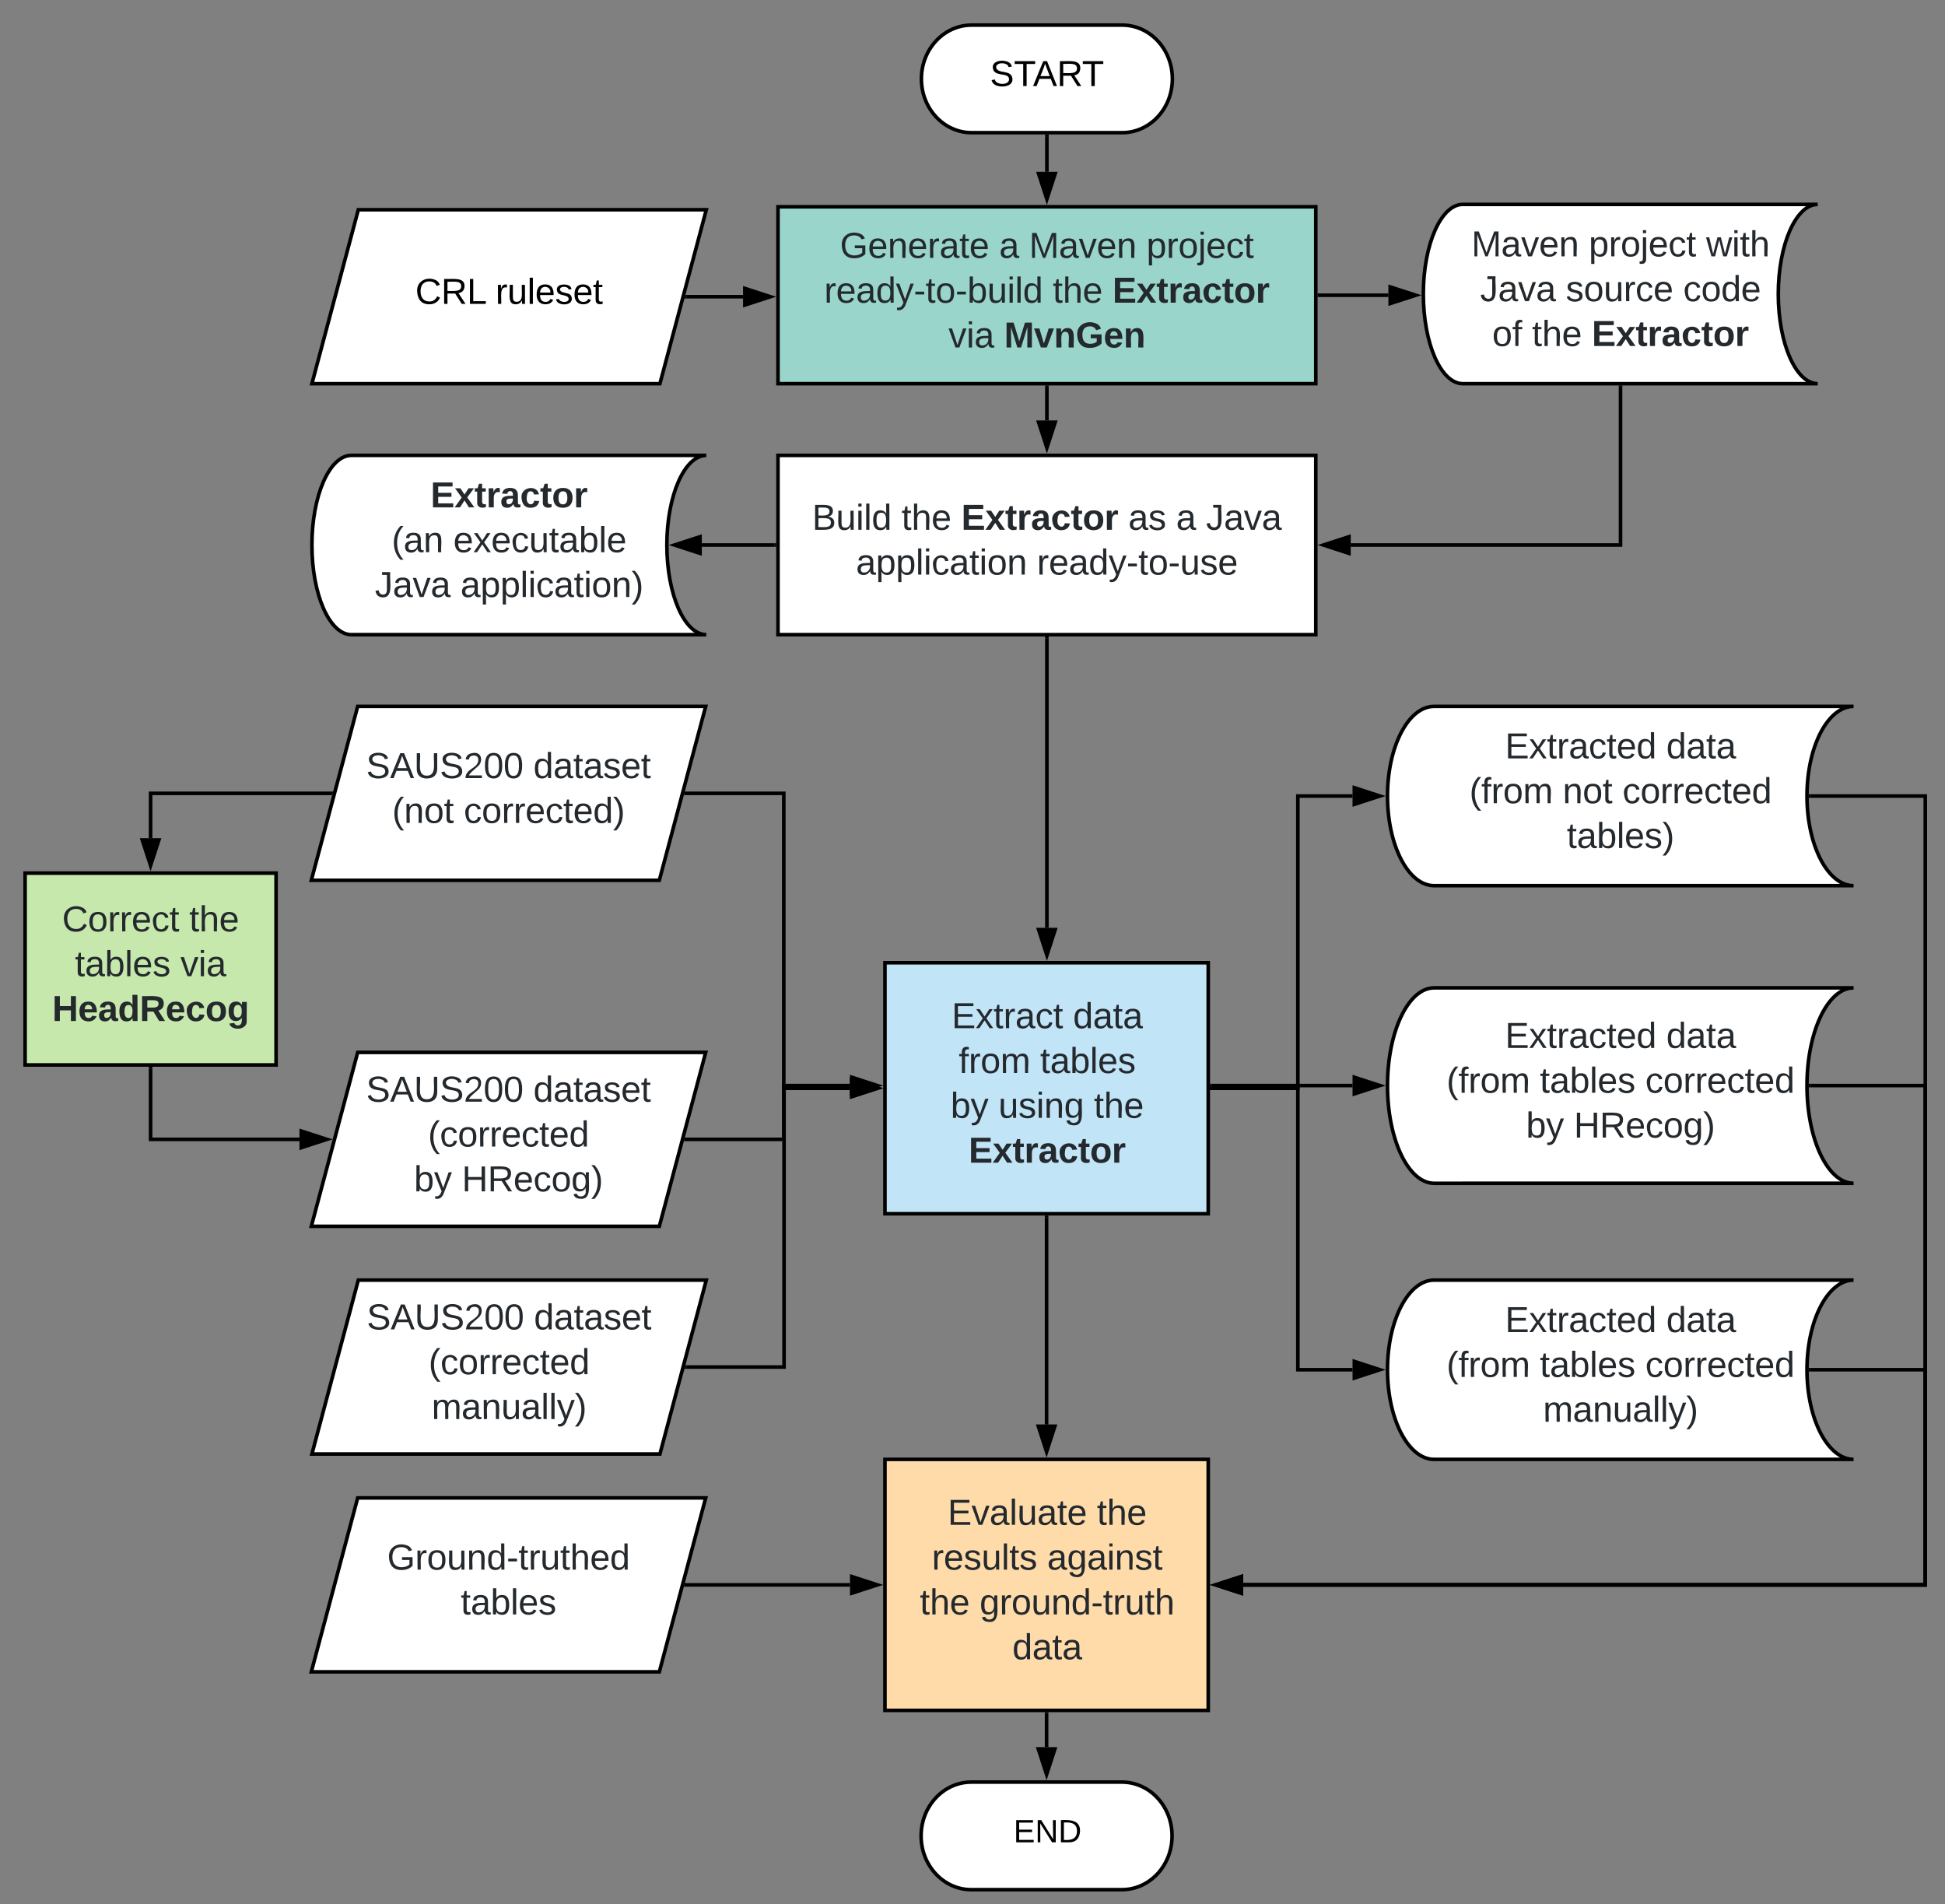 <svg xmlns="http://www.w3.org/2000/svg" xmlns:xlink="http://www.w3.org/1999/xlink" xmlns:lucid="lucid" width="1085" height="1062"><rect width="100%" height="100%" fill="#808080" stroke="none"/><g transform="translate(554 234)" lucid:page-tab-id="0_0"><path d="M72-220c15.46 0 28 13.43 28 30s-12.54 30-28 30h-84c-15.46 0-28-13.43-28-30s12.54-30 28-30z" stroke="#000" stroke-width="2" fill="#fff"/><use xlink:href="#a" transform="matrix(1,0,0,1,-35,-215) translate(33.25 29)"/><path d="M-120-118.67h300V-20h-300z" stroke="#000" stroke-width="2" fill="#99d5ca"/><use xlink:href="#b" transform="matrix(1,0,0,1,-108,-106.667) translate(22.556 16.5)"/><use xlink:href="#c" transform="matrix(1,0,0,1,-108,-106.667) translate(111.389 16.5)"/><use xlink:href="#d" transform="matrix(1,0,0,1,-108,-106.667) translate(128.056 16.5)"/><use xlink:href="#e" transform="matrix(1,0,0,1,-108,-106.667) translate(193.556 16.5)"/><use xlink:href="#f" transform="matrix(1,0,0,1,-108,-106.667) translate(13.778 41.5)"/><use xlink:href="#g" transform="matrix(1,0,0,1,-108,-106.667) translate(141.278 41.5)"/><use xlink:href="#h" transform="matrix(1,0,0,1,-108,-106.667) translate(174.611 41.5)"/><use xlink:href="#i" transform="matrix(1,0,0,1,-108,-106.667) translate(83.111 66.5)"/><use xlink:href="#j" transform="matrix(1,0,0,1,-108,-106.667) translate(114.167 66.5)"/><path d="M460-120c-12.15 0-22 22.4-22 50s9.85 50 22 50H262c-12.15 0-22-22.4-22-50s9.85-50 22-50z" stroke="#000" stroke-width="2" fill="#fff"/><use xlink:href="#k" transform="matrix(1,0,0,1,245,-115) translate(21.806 24)"/><use xlink:href="#l" transform="matrix(1,0,0,1,245,-115) translate(87.306 24)"/><use xlink:href="#m" transform="matrix(1,0,0,1,245,-115) translate(152.75 24)"/><use xlink:href="#n" transform="matrix(1,0,0,1,245,-115) translate(26.694 49)"/><use xlink:href="#o" transform="matrix(1,0,0,1,245,-115) translate(74.472 49)"/><use xlink:href="#p" transform="matrix(1,0,0,1,245,-115) translate(139.972 49)"/><use xlink:href="#q" transform="matrix(1,0,0,1,245,-115) translate(33.417 74)"/><use xlink:href="#g" transform="matrix(1,0,0,1,245,-115) translate(55.639 74)"/><use xlink:href="#r" transform="matrix(1,0,0,1,245,-115) translate(88.972 74)"/><path d="M-354.13-117H-160l-25.87 97H-380z" stroke="#000" stroke-width="2" fill="#fff"/><use xlink:href="#s" transform="matrix(1,0,0,1,-375,-112) translate(52.694 47.5)"/><use xlink:href="#t" transform="matrix(1,0,0,1,-375,-112) translate(97.417 47.5)"/><path d="M71.83 760c15.47 0 28 13.43 28 30s-12.53 30-28 30h-84c-15.46 0-28-13.43-28-30s12.54-30 28-30z" stroke="#000" stroke-width="2" fill="#fff"/><use xlink:href="#u" transform="matrix(1,0,0,1,-35.167,765) translate(46.55 28.6)"/><path d="M30-158v19.83" stroke="#000" stroke-width="2" fill="none"/><path d="M31-157.97h-2V-159h2z"/><path d="M30-122.9l-4.64-14.27h9.28z" stroke="#000" stroke-width="2"/><path d="M-120 20h300v100h-300z" stroke="#000" stroke-width="2" fill="#fff"/><use xlink:href="#v" transform="matrix(1,0,0,1,-108,32) translate(7.028 29.5)"/><use xlink:href="#g" transform="matrix(1,0,0,1,-108,32) translate(56.917 29.5)"/><use xlink:href="#w" transform="matrix(1,0,0,1,-108,32) translate(90.25 29.5)"/><use xlink:href="#x" transform="matrix(1,0,0,1,-108,32) translate(183.417 29.5)"/><use xlink:href="#c" transform="matrix(1,0,0,1,-108,32) translate(210.083 29.5)"/><use xlink:href="#y" transform="matrix(1,0,0,1,-108,32) translate(226.75 29.5)"/><use xlink:href="#z" transform="matrix(1,0,0,1,-108,32) translate(31.5 54.5)"/><use xlink:href="#A" transform="matrix(1,0,0,1,-108,32) translate(132.444 54.5)"/><path d="M350-18v88H199.5" stroke="#000" stroke-width="2" fill="none"/><path d="M351-17.97h-2V-19h2z"/><path d="M184.24 70l14.26-4.64v9.28z" stroke="#000" stroke-width="2"/><path d="M-160 20c-12.15 0-22 22.4-22 50s9.85 50 22 50h-198c-12.15 0-22-22.4-22-50s9.85-50 22-50z" stroke="#000" stroke-width="2" fill="#fff"/><use xlink:href="#B" transform="matrix(1,0,0,1,-375,25) translate(61.194 24)"/><use xlink:href="#C" transform="matrix(1,0,0,1,-375,25) translate(39.5 49)"/><use xlink:href="#D" transform="matrix(1,0,0,1,-375,25) translate(73.889 49)"/><use xlink:href="#n" transform="matrix(1,0,0,1,-375,25) translate(30.111 74)"/><use xlink:href="#E" transform="matrix(1,0,0,1,-375,25) translate(77.889 74)"/><path d="M-122 70h-40.5" stroke="#000" stroke-width="2" fill="none"/><path d="M-121 71h-1.03v-2h1.03z"/><path d="M-177.76 70l14.26-4.64v9.28z" stroke="#000" stroke-width="2"/><path d="M182-69.33h38.52" stroke="#000" stroke-width="2" fill="none"/><path d="M182.03-68.33H181v-2h1.03z"/><path d="M235.8-69.33L221.5-64.7v-9.27z" stroke="#000" stroke-width="2"/><path d="M30-18V.5" stroke="#000" stroke-width="2" fill="none"/><path d="M31-17.97h-2V-19h2z"/><path d="M30 15.76L25.36 1.5h9.28z" stroke="#000" stroke-width="2"/><path d="M-170.9-68.5h31.4" stroke="#000" stroke-width="2" fill="none"/><path d="M-170.87-67.5h-1.3l.54-2h.76z"/><path d="M-124.24-68.5l-14.26 4.64v-9.28z" stroke="#000" stroke-width="2"/><path d="M-354.47 160h194.14l-25.87 97h-194.13z" stroke="#000" stroke-width="2" fill="#fff"/><use xlink:href="#F" transform="matrix(1,0,0,1,-375.333,165) translate(25.583 35)"/><use xlink:href="#G" transform="matrix(1,0,0,1,-375.333,165) translate(118.861 35)"/><use xlink:href="#H" transform="matrix(1,0,0,1,-375.333,165) translate(40.111 60)"/><use xlink:href="#I" transform="matrix(1,0,0,1,-375.333,165) translate(80.056 60)"/><path d="M-171.23 208.5h54.45V373h36.94" stroke="#000" stroke-width="2" fill="none"/><path d="M-171.2 209.5h-1.3l.53-2h.76z"/><path d="M-64.57 373l-14.27 4.64v-9.28z" stroke="#000" stroke-width="2"/><path d="M30 122v161.5" stroke="#000" stroke-width="2" fill="none"/><path d="M31 122.03h-2V121h2z"/><path d="M30 298.76l-4.64-14.26h9.28z" stroke="#000" stroke-width="2"/><path d="M-540 253h140v107h-140z" stroke="#000" stroke-width="2" fill="#c7e8ac"/><use xlink:href="#J" transform="matrix(1,0,0,1,-528,265) translate(8.639 20.5)"/><use xlink:href="#K" transform="matrix(1,0,0,1,-528,265) translate(79.583 20.5)"/><use xlink:href="#L" transform="matrix(1,0,0,1,-528,265) translate(15.833 45.5)"/><use xlink:href="#M" transform="matrix(1,0,0,1,-528,265) translate(74.667 45.5)"/><use xlink:href="#N" transform="matrix(1,0,0,1,-528,265) translate(3.139 70.5)"/><path d="M-354.47 353h194.14l-25.87 97h-194.13z" stroke="#000" stroke-width="2" fill="#fff"/><use xlink:href="#F" transform="matrix(1,0,0,1,-375.333,358) translate(25.583 22.5)"/><use xlink:href="#G" transform="matrix(1,0,0,1,-375.333,358) translate(118.861 22.5)"/><use xlink:href="#O" transform="matrix(1,0,0,1,-375.333,358) translate(60.083 47.5)"/><use xlink:href="#P" transform="matrix(1,0,0,1,-375.333,358) translate(52.306 72.5)"/><use xlink:href="#Q" transform="matrix(1,0,0,1,-375.333,358) translate(78.972 72.5)"/><path d="M-354.13 480H-160l-25.87 97H-380z" stroke="#000" stroke-width="2" fill="#fff"/><use xlink:href="#F" transform="matrix(1,0,0,1,-375,485) translate(25.583 22.5)"/><use xlink:href="#G" transform="matrix(1,0,0,1,-375,485) translate(118.861 22.5)"/><use xlink:href="#O" transform="matrix(1,0,0,1,-375,485) translate(60.083 47.5)"/><use xlink:href="#R" transform="matrix(1,0,0,1,-375,485) translate(61.778 72.5)"/><path d="M-369.43 208.5H-470v25" stroke="#000" stroke-width="2" fill="none"/><path d="M-368.7 209.5h-.76v-2h1.3z"/><path d="M-470 248.76l-4.64-14.26h9.28z" stroke="#000" stroke-width="2"/><path d="M-470 362v39.5h83.06" stroke="#000" stroke-width="2" fill="none"/><path d="M-469 362.03h-2V361h2z"/><path d="M-371.67 401.5l-14.27 4.64v-9.28z" stroke="#000" stroke-width="2"/><path d="M-170.9 528.5h54.28V373h36.78" stroke="#000" stroke-width="2" fill="none"/><path d="M-170.87 529.5h-1.3l.54-2h.76z"/><path d="M-64.57 373l-14.27 4.64v-9.28z" stroke="#000" stroke-width="2"/><path d="M480 160c-14.36 0-26 22.4-26 50s11.64 50 26 50H246c-14.36 0-26-22.4-26-50s11.64-50 26-50z" stroke="#000" stroke-width="2" fill="#fff"/><g><use xlink:href="#S" transform="matrix(1,0,0,1,225,165) translate(60.583 24)"/><use xlink:href="#T" transform="matrix(1,0,0,1,225,165) translate(150.528 24)"/><use xlink:href="#U" transform="matrix(1,0,0,1,225,165) translate(40.694 49)"/><use xlink:href="#V" transform="matrix(1,0,0,1,225,165) translate(92.75 49)"/><use xlink:href="#W" transform="matrix(1,0,0,1,225,165) translate(126.083 49)"/><use xlink:href="#X" transform="matrix(1,0,0,1,225,165) translate(95.056 74)"/></g><path d="M480 480c-14.36 0-26 22.4-26 50s11.64 50 26 50H246c-14.36 0-26-22.4-26-50s11.64-50 26-50z" stroke="#000" stroke-width="2" fill="#fff"/><g><use xlink:href="#S" transform="matrix(1,0,0,1,225,485) translate(60.583 24)"/><use xlink:href="#T" transform="matrix(1,0,0,1,225,485) translate(150.528 24)"/><use xlink:href="#U" transform="matrix(1,0,0,1,225,485) translate(27.944 49)"/><use xlink:href="#L" transform="matrix(1,0,0,1,225,485) translate(80 49)"/><use xlink:href="#W" transform="matrix(1,0,0,1,225,485) translate(138.833 49)"/><use xlink:href="#R" transform="matrix(1,0,0,1,225,485) translate(81.778 74)"/></g><path d="M480 317c-14.36 0-26 24.4-26 54.5s11.64 54.5 26 54.5H246c-14.36 0-26-24.4-26-54.5s11.64-54.5 26-54.5z" stroke="#000" stroke-width="2" fill="#fff"/><g><use xlink:href="#S" transform="matrix(1,0,0,1,225,322) translate(60.583 28.5)"/><use xlink:href="#T" transform="matrix(1,0,0,1,225,322) translate(150.528 28.5)"/><use xlink:href="#U" transform="matrix(1,0,0,1,225,322) translate(27.944 53.5)"/><use xlink:href="#L" transform="matrix(1,0,0,1,225,322) translate(80 53.5)"/><use xlink:href="#W" transform="matrix(1,0,0,1,225,322) translate(138.833 53.5)"/><use xlink:href="#P" transform="matrix(1,0,0,1,225,322) translate(72.306 78.5)"/><use xlink:href="#Q" transform="matrix(1,0,0,1,225,322) translate(98.972 78.5)"/></g><path d="M122 373h48V210h30.5" stroke="#000" stroke-width="2" fill="none"/><path d="M122.03 374H121v-2h1.03z"/><path d="M215.76 210l-14.26 4.64v-9.28z" stroke="#000" stroke-width="2"/><path d="M122 373h48v157h30.5" stroke="#000" stroke-width="2" fill="none"/><path d="M122.03 374H121v-2h1.03z"/><path d="M215.76 530l-14.26 4.64v-9.28z" stroke="#000" stroke-width="2"/><path d="M122 371.5h78.5" stroke="#000" stroke-width="2" fill="none"/><path d="M122.03 372.5H121v-2h1.03z"/><path d="M215.76 371.5l-14.26 4.64v-9.28z" stroke="#000" stroke-width="2"/><path d="M-60.33 303H120v140H-60.33z" stroke="#000" stroke-width="2" fill="#c1e4f7"/><g><use xlink:href="#Y" transform="matrix(1,0,0,1,-48.333,315) translate(25.194 24.5)"/><use xlink:href="#T" transform="matrix(1,0,0,1,-48.333,315) translate(92.917 24.5)"/><use xlink:href="#Z" transform="matrix(1,0,0,1,-48.333,315) translate(29.139 49.5)"/><use xlink:href="#aa" transform="matrix(1,0,0,1,-48.333,315) translate(74.583 49.5)"/><use xlink:href="#P" transform="matrix(1,0,0,1,-48.333,315) translate(24.639 74.5)"/><use xlink:href="#ab" transform="matrix(1,0,0,1,-48.333,315) translate(51.306 74.5)"/><use xlink:href="#ac" transform="matrix(1,0,0,1,-48.333,315) translate(104.583 74.5)"/><use xlink:href="#ad" transform="matrix(1,0,0,1,-48.333,315) translate(34.694 99.5)"/></g><path d="M-171.23 401.5h54.45v-30h36.94" stroke="#000" stroke-width="2" fill="none"/><path d="M-171.2 402.5h-1.3l.53-2h.76z"/><path d="M-64.57 371.5l-14.27 4.64v-9.28z" stroke="#000" stroke-width="2"/><path d="M-354.47 601.5h194.14l-25.87 97h-194.13z" stroke="#000" stroke-width="2" fill="#fff"/><g><use xlink:href="#ae" transform="matrix(1,0,0,1,-375.333,606.5) translate(37.306 35)"/><use xlink:href="#af" transform="matrix(1,0,0,1,-375.333,606.5) translate(78.361 60)"/></g><path d="M456 371.5h64V650H139.5" stroke="#000" stroke-width="2" fill="none"/><path d="M456.03 372.5h-.98l-.05-1.02v-.98h1.03z"/><path d="M124.24 650l14.26-4.64v9.28z" stroke="#000" stroke-width="2"/><path d="M456 210h64v440H139.5" stroke="#000" stroke-width="2" fill="none"/><path d="M456.03 211h-.98l-.05-1 .04-1h1z"/><path d="M124.24 650l14.26-4.64v9.28z" stroke="#000" stroke-width="2"/><path d="M456 530h64v120H139.5" stroke="#000" stroke-width="2" fill="none"/><path d="M456.03 531h-.98l-.05-1 .04-1h1z"/><path d="M124.24 650l14.26-4.64v9.28z" stroke="#000" stroke-width="2"/><path d="M-60.33 580H120v140H-60.33z" stroke="#000" stroke-width="2" fill="#ffdba9"/><g><use xlink:href="#ag" transform="matrix(1,0,0,1,-48.333,592) translate(22.972 24.5)"/><use xlink:href="#K" transform="matrix(1,0,0,1,-48.333,592) translate(106.25 24.5)"/><use xlink:href="#ah" transform="matrix(1,0,0,1,-48.333,592) translate(14.139 49.5)"/><use xlink:href="#ai" transform="matrix(1,0,0,1,-48.333,592) translate(78.472 49.5)"/><use xlink:href="#g" transform="matrix(1,0,0,1,-48.333,592) translate(7.472 74.5)"/><use xlink:href="#aj" transform="matrix(1,0,0,1,-48.333,592) translate(40.806 74.5)"/><use xlink:href="#ak" transform="matrix(1,0,0,1,-48.333,592) translate(59.056 99.5)"/></g><path d="M29.83 445v115.5" stroke="#000" stroke-width="2" fill="none"/><path d="M30.83 445.03h-2V444h2z"/><path d="M29.83 575.76L25.2 561.5h9.27z" stroke="#000" stroke-width="2"/><path d="M29.83 722v18.5" stroke="#000" stroke-width="2" fill="none"/><path d="M30.83 722.03h-2V721h2z"/><path d="M29.83 755.76L25.2 741.5h9.27z" stroke="#000" stroke-width="2"/><path d="M-171.23 650h91.4" stroke="#000" stroke-width="2" fill="none"/><path d="M-171.2 651h-1.3l.53-2h.76z"/><path d="M-64.57 650l-14.27 4.64v-9.28z" stroke="#000" stroke-width="2"/><defs><path d="M185-189c-5-48-123-54-124 2 14 75 158 14 163 119 3 78-121 87-175 55-17-10-28-26-33-46l33-7c5 56 141 63 141-1 0-78-155-14-162-118-5-82 145-84 179-34 5 7 8 16 11 25" id="al"/><path d="M127-220V0H93v-220H8v-28h204v28h-85" id="am"/><path d="M205 0l-28-72H64L36 0H1l101-248h38L239 0h-34zm-38-99l-47-123c-12 45-31 82-46 123h93" id="an"/><path d="M233-177c-1 41-23 64-60 70L243 0h-38l-65-103H63V0H30v-248c88 3 205-21 203 71zM63-129c60-2 137 13 137-47 0-61-80-42-137-45v92" id="ao"/><g id="a"><use transform="matrix(0.056,0,0,0.056,0,0)" xlink:href="#al"/><use transform="matrix(0.056,0,0,0.056,13.333,0)" xlink:href="#am"/><use transform="matrix(0.056,0,0,0.056,24,0)" xlink:href="#an"/><use transform="matrix(0.056,0,0,0.056,37.333,0)" xlink:href="#ao"/><use transform="matrix(0.056,0,0,0.056,51.333,0)" xlink:href="#am"/></g><path fill="#24292e" d="M143 4C61 4 22-44 18-125c-5-107 100-154 193-111 17 8 29 25 37 43l-32 9c-13-25-37-40-76-40-61 0-88 39-88 99 0 61 29 100 91 101 35 0 62-11 79-27v-45h-74v-28h105v86C228-13 192 4 143 4" id="ap"/><path fill="#24292e" d="M100-194c63 0 86 42 84 106H49c0 40 14 67 53 68 26 1 43-12 49-29l28 8c-11 28-37 45-77 45C44 4 14-33 15-96c1-61 26-98 85-98zm52 81c6-60-76-77-97-28-3 7-6 17-6 28h103" id="aq"/><path fill="#24292e" d="M117-194c89-4 53 116 60 194h-32v-121c0-31-8-49-39-48C34-167 62-67 57 0H25l-1-190h30c1 10-1 24 2 32 11-22 29-35 61-36" id="ar"/><path fill="#24292e" d="M114-163C36-179 61-72 57 0H25l-1-190h30c1 12-1 29 2 39 6-27 23-49 58-41v29" id="as"/><path fill="#24292e" d="M141-36C126-15 110 5 73 4 37 3 15-17 15-53c-1-64 63-63 125-63 3-35-9-54-41-54-24 1-41 7-42 31l-33-3c5-37 33-52 76-52 45 0 72 20 72 64v82c-1 20 7 32 28 27v20c-31 9-61-2-59-35zM48-53c0 20 12 33 32 33 41-3 63-29 60-74-43 2-92-5-92 41" id="at"/><path fill="#24292e" d="M59-47c-2 24 18 29 38 22v24C64 9 27 4 27-40v-127H5v-23h24l9-43h21v43h35v23H59v120" id="au"/><g id="b"><use transform="matrix(0.056,0,0,0.056,0,0)" xlink:href="#ap"/><use transform="matrix(0.056,0,0,0.056,15.556,0)" xlink:href="#aq"/><use transform="matrix(0.056,0,0,0.056,26.667,0)" xlink:href="#ar"/><use transform="matrix(0.056,0,0,0.056,37.778,0)" xlink:href="#aq"/><use transform="matrix(0.056,0,0,0.056,48.889,0)" xlink:href="#as"/><use transform="matrix(0.056,0,0,0.056,55.5,0)" xlink:href="#at"/><use transform="matrix(0.056,0,0,0.056,66.611,0)" xlink:href="#au"/><use transform="matrix(0.056,0,0,0.056,72.167,0)" xlink:href="#aq"/></g><use transform="matrix(0.056,0,0,0.056,0,0)" xlink:href="#at" id="c"/><path fill="#24292e" d="M240 0l2-218c-23 76-54 145-80 218h-23L58-218 59 0H30v-248h44l77 211c21-75 51-140 76-211h43V0h-30" id="av"/><path fill="#24292e" d="M108 0H70L1-190h34L89-25l56-165h34" id="aw"/><g id="d"><use transform="matrix(0.056,0,0,0.056,0,0)" xlink:href="#av"/><use transform="matrix(0.056,0,0,0.056,16.611,0)" xlink:href="#at"/><use transform="matrix(0.056,0,0,0.056,27.722,0)" xlink:href="#aw"/><use transform="matrix(0.056,0,0,0.056,37.722,0)" xlink:href="#aq"/><use transform="matrix(0.056,0,0,0.056,48.833,0)" xlink:href="#ar"/></g><path fill="#24292e" d="M115-194c55 1 70 41 70 98S169 2 115 4C84 4 66-9 55-30l1 105H24l-1-265h31l2 30c10-21 28-34 59-34zm-8 174c40 0 45-34 45-75s-6-73-45-74c-42 0-51 32-51 76 0 43 10 73 51 73" id="ax"/><path fill="#24292e" d="M100-194c62-1 85 37 85 99 1 63-27 99-86 99S16-35 15-95c0-66 28-99 85-99zM99-20c44 1 53-31 53-75 0-43-8-75-51-75s-53 32-53 75 10 74 51 75" id="ay"/><path fill="#24292e" d="M24-231v-30h32v30H24zM-9 49c24 4 33-6 33-30v-209h32V24c2 40-23 58-65 49V49" id="az"/><path fill="#24292e" d="M96-169c-40 0-48 33-48 73s9 75 48 75c24 0 41-14 43-38l32 2c-6 37-31 61-74 61-59 0-76-41-82-99-10-93 101-131 147-64 4 7 5 14 7 22l-32 3c-4-21-16-35-41-35" id="aA"/><g id="e"><use transform="matrix(0.056,0,0,0.056,0,0)" xlink:href="#ax"/><use transform="matrix(0.056,0,0,0.056,11.111,0)" xlink:href="#as"/><use transform="matrix(0.056,0,0,0.056,17.722,0)" xlink:href="#ay"/><use transform="matrix(0.056,0,0,0.056,28.833,0)" xlink:href="#az"/><use transform="matrix(0.056,0,0,0.056,33.222,0)" xlink:href="#aq"/><use transform="matrix(0.056,0,0,0.056,44.333,0)" xlink:href="#aA"/><use transform="matrix(0.056,0,0,0.056,54.333,0)" xlink:href="#au"/></g><path fill="#24292e" d="M85-194c31 0 48 13 60 33l-1-100h32l1 261h-30c-2-10 0-23-3-31C134-8 116 4 85 4 32 4 16-35 15-94c0-66 23-100 70-100zm9 24c-40 0-46 34-46 75 0 40 6 74 45 74 42 0 51-32 51-76 0-42-9-74-50-73" id="aB"/><path fill="#24292e" d="M179-190L93 31C79 59 56 82 12 73V49c39 6 53-20 64-50L1-190h34L92-34l54-156h33" id="aC"/><path fill="#24292e" d="M16-82v-28h88v28H16" id="aD"/><path fill="#24292e" d="M115-194c53 0 69 39 70 98 0 66-23 100-70 100C84 3 66-7 56-30L54 0H23l1-261h32v101c10-23 28-34 59-34zm-8 174c40 0 45-34 45-75 0-40-5-75-45-74-42 0-51 32-51 76 0 43 10 73 51 73" id="aE"/><path fill="#24292e" d="M84 4C-5 8 30-112 23-190h32v120c0 31 7 50 39 49 72-2 45-101 50-169h31l1 190h-30c-1-10 1-25-2-33-11 22-28 36-60 37" id="aF"/><path fill="#24292e" d="M24-231v-30h32v30H24zM24 0v-190h32V0H24" id="aG"/><path fill="#24292e" d="M24 0v-261h32V0H24" id="aH"/><g id="f"><use transform="matrix(0.056,0,0,0.056,0,0)" xlink:href="#as"/><use transform="matrix(0.056,0,0,0.056,6.611,0)" xlink:href="#aq"/><use transform="matrix(0.056,0,0,0.056,17.722,0)" xlink:href="#at"/><use transform="matrix(0.056,0,0,0.056,28.833,0)" xlink:href="#aB"/><use transform="matrix(0.056,0,0,0.056,39.944,0)" xlink:href="#aC"/><use transform="matrix(0.056,0,0,0.056,49.944,0)" xlink:href="#aD"/><use transform="matrix(0.056,0,0,0.056,56.556,0)" xlink:href="#au"/><use transform="matrix(0.056,0,0,0.056,62.111,0)" xlink:href="#ay"/><use transform="matrix(0.056,0,0,0.056,73.222,0)" xlink:href="#aD"/><use transform="matrix(0.056,0,0,0.056,79.833,0)" xlink:href="#aE"/><use transform="matrix(0.056,0,0,0.056,90.944,0)" xlink:href="#aF"/><use transform="matrix(0.056,0,0,0.056,102.056,0)" xlink:href="#aG"/><use transform="matrix(0.056,0,0,0.056,106.444,0)" xlink:href="#aH"/><use transform="matrix(0.056,0,0,0.056,110.833,0)" xlink:href="#aB"/></g><path fill="#24292e" d="M106-169C34-169 62-67 57 0H25v-261h32l-1 103c12-21 28-36 61-36 89 0 53 116 60 194h-32v-121c2-32-8-49-39-48" id="aI"/><g id="g"><use transform="matrix(0.056,0,0,0.056,0,0)" xlink:href="#au"/><use transform="matrix(0.056,0,0,0.056,5.556,0)" xlink:href="#aI"/><use transform="matrix(0.056,0,0,0.056,16.667,0)" xlink:href="#aq"/></g><path fill="#24292e" d="M24 0v-248h195v40H76v63h132v40H76v65h150V0H24" id="aJ"/><path fill="#24292e" d="M144 0l-44-69L55 0H2l70-98-66-92h53l41 62 40-62h54l-67 91 71 99h-54" id="aK"/><path fill="#24292e" d="M115-3C79 11 28 4 28-45v-112H4v-33h27l15-45h31v45h36v33H77v99c-1 23 16 31 38 25v30" id="aL"/><path fill="#24292e" d="M135-150c-39-12-60 13-60 57V0H25l-1-190h47c2 13-1 29 3 40 6-28 27-53 61-41v41" id="aM"/><path fill="#24292e" d="M133-34C117-15 103 5 69 4 32 3 11-16 11-54c-1-60 55-63 116-61 1-26-3-47-28-47-18 1-26 9-28 27l-52-2c7-38 36-58 82-57s74 22 75 68l1 82c-1 14 12 18 25 15v27c-30 8-71 5-69-32zm-48 3c29 0 43-24 42-57-32 0-66-3-65 30 0 17 8 27 23 27" id="aN"/><path fill="#24292e" d="M190-63c-7 42-38 67-86 67-59 0-84-38-90-98-12-110 154-137 174-36l-49 2c-2-19-15-32-35-32-30 0-35 28-38 64-6 74 65 87 74 30" id="aO"/><path fill="#24292e" d="M110-194c64 0 96 36 96 99 0 64-35 99-97 99-61 0-95-36-95-99 0-62 34-99 96-99zm-1 164c35 0 45-28 45-65 0-40-10-65-43-65-34 0-45 26-45 65 0 36 10 65 43 65" id="aP"/><g id="h"><use transform="matrix(0.056,0,0,0.056,0,0)" xlink:href="#aJ"/><use transform="matrix(0.056,0,0,0.056,13.333,0)" xlink:href="#aK"/><use transform="matrix(0.056,0,0,0.056,24.444,0)" xlink:href="#aL"/><use transform="matrix(0.056,0,0,0.056,31.056,0)" xlink:href="#aM"/><use transform="matrix(0.056,0,0,0.056,38.833,0)" xlink:href="#aN"/><use transform="matrix(0.056,0,0,0.056,49.944,0)" xlink:href="#aO"/><use transform="matrix(0.056,0,0,0.056,61.056,0)" xlink:href="#aL"/><use transform="matrix(0.056,0,0,0.056,67.667,0)" xlink:href="#aP"/><use transform="matrix(0.056,0,0,0.056,79.833,0)" xlink:href="#aM"/></g><g id="i"><use transform="matrix(0.056,0,0,0.056,0,0)" xlink:href="#aw"/><use transform="matrix(0.056,0,0,0.056,10,0)" xlink:href="#aG"/><use transform="matrix(0.056,0,0,0.056,14.389,0)" xlink:href="#at"/></g><path fill="#24292e" d="M230 0l2-204L168 0h-37L68-204 70 0H24v-248h70l56 185 57-185h69V0h-46" id="aQ"/><path fill="#24292e" d="M128 0H69L1-190h53L99-40l48-150h52" id="aR"/><path fill="#24292e" d="M135-194c87-1 58 113 63 194h-50c-7-57 23-157-34-157-59 0-34 97-39 157H25l-1-190h47c2 12-1 28 3 38 12-26 28-41 61-42" id="aS"/><path fill="#24292e" d="M67-125c0 54 23 88 75 88 28 0 53-7 68-21v-34h-60v-39h108v91C232-14 192 4 140 4 58 4 20-42 15-125 8-236 126-280 215-234c19 10 29 26 37 47l-47 15c-11-23-29-39-63-39-53 1-75 33-75 86" id="aT"/><path fill="#24292e" d="M185-48c-13 30-37 53-82 52C43 2 14-33 14-96s30-98 90-98c62 0 83 45 84 108H66c0 31 8 55 39 56 18 0 30-7 34-22zm-45-69c5-46-57-63-70-21-2 6-4 13-4 21h74" id="aU"/><g id="j"><use transform="matrix(0.056,0,0,0.056,0,0)" xlink:href="#aQ"/><use transform="matrix(0.056,0,0,0.056,16.611,0)" xlink:href="#aR"/><use transform="matrix(0.056,0,0,0.056,27.722,0)" xlink:href="#aS"/><use transform="matrix(0.056,0,0,0.056,39.889,0)" xlink:href="#aT"/><use transform="matrix(0.056,0,0,0.056,55.444,0)" xlink:href="#aU"/><use transform="matrix(0.056,0,0,0.056,66.556,0)" xlink:href="#aS"/></g><g id="k"><use transform="matrix(0.056,0,0,0.056,0,0)" xlink:href="#av"/><use transform="matrix(0.056,0,0,0.056,16.611,0)" xlink:href="#at"/><use transform="matrix(0.056,0,0,0.056,27.722,0)" xlink:href="#aw"/><use transform="matrix(0.056,0,0,0.056,37.722,0)" xlink:href="#aq"/><use transform="matrix(0.056,0,0,0.056,48.833,0)" xlink:href="#ar"/></g><g id="l"><use transform="matrix(0.056,0,0,0.056,0,0)" xlink:href="#ax"/><use transform="matrix(0.056,0,0,0.056,11.111,0)" xlink:href="#as"/><use transform="matrix(0.056,0,0,0.056,17.722,0)" xlink:href="#ay"/><use transform="matrix(0.056,0,0,0.056,28.833,0)" xlink:href="#az"/><use transform="matrix(0.056,0,0,0.056,33.222,0)" xlink:href="#aq"/><use transform="matrix(0.056,0,0,0.056,44.333,0)" xlink:href="#aA"/><use transform="matrix(0.056,0,0,0.056,54.333,0)" xlink:href="#au"/></g><path fill="#24292e" d="M206 0h-36l-40-164L89 0H53L-1-190h32L70-26l43-164h34l41 164 42-164h31" id="aV"/><g id="m"><use transform="matrix(0.056,0,0,0.056,0,0)" xlink:href="#aV"/><use transform="matrix(0.056,0,0,0.056,14.389,0)" xlink:href="#aG"/><use transform="matrix(0.056,0,0,0.056,18.778,0)" xlink:href="#au"/><use transform="matrix(0.056,0,0,0.056,24.333,0)" xlink:href="#aI"/></g><path fill="#24292e" d="M153-248C145-148 188 4 80 4 36 3 13-21 6-62l32-5c4 25 16 42 43 43 27 0 39-20 39-49v-147H72v-28h81" id="aW"/><g id="n"><use transform="matrix(0.056,0,0,0.056,0,0)" xlink:href="#aW"/><use transform="matrix(0.056,0,0,0.056,10,0)" xlink:href="#at"/><use transform="matrix(0.056,0,0,0.056,21.111,0)" xlink:href="#aw"/><use transform="matrix(0.056,0,0,0.056,31.111,0)" xlink:href="#at"/></g><path fill="#24292e" d="M135-143c-3-34-86-38-87 0 15 53 115 12 119 90S17 21 10-45l28-5c4 36 97 45 98 0-10-56-113-15-118-90-4-57 82-63 122-42 12 7 21 19 24 35" id="aX"/><g id="o"><use transform="matrix(0.056,0,0,0.056,0,0)" xlink:href="#aX"/><use transform="matrix(0.056,0,0,0.056,10,0)" xlink:href="#ay"/><use transform="matrix(0.056,0,0,0.056,21.111,0)" xlink:href="#aF"/><use transform="matrix(0.056,0,0,0.056,32.222,0)" xlink:href="#as"/><use transform="matrix(0.056,0,0,0.056,38.833,0)" xlink:href="#aA"/><use transform="matrix(0.056,0,0,0.056,48.833,0)" xlink:href="#aq"/></g><g id="p"><use transform="matrix(0.056,0,0,0.056,0,0)" xlink:href="#aA"/><use transform="matrix(0.056,0,0,0.056,10,0)" xlink:href="#ay"/><use transform="matrix(0.056,0,0,0.056,21.111,0)" xlink:href="#aB"/><use transform="matrix(0.056,0,0,0.056,32.222,0)" xlink:href="#aq"/></g><path fill="#24292e" d="M101-234c-31-9-42 10-38 44h38v23H63V0H32v-167H5v-23h27c-7-52 17-82 69-68v24" id="aY"/><g id="q"><use transform="matrix(0.056,0,0,0.056,0,0)" xlink:href="#ay"/><use transform="matrix(0.056,0,0,0.056,11.111,0)" xlink:href="#aY"/></g><g id="r"><use transform="matrix(0.056,0,0,0.056,0,0)" xlink:href="#aJ"/><use transform="matrix(0.056,0,0,0.056,13.333,0)" xlink:href="#aK"/><use transform="matrix(0.056,0,0,0.056,24.444,0)" xlink:href="#aL"/><use transform="matrix(0.056,0,0,0.056,31.056,0)" xlink:href="#aM"/><use transform="matrix(0.056,0,0,0.056,38.833,0)" xlink:href="#aN"/><use transform="matrix(0.056,0,0,0.056,49.944,0)" xlink:href="#aO"/><use transform="matrix(0.056,0,0,0.056,61.056,0)" xlink:href="#aL"/><use transform="matrix(0.056,0,0,0.056,67.667,0)" xlink:href="#aP"/><use transform="matrix(0.056,0,0,0.056,79.833,0)" xlink:href="#aM"/></g><path d="M212-179c-10-28-35-45-73-45-59 0-87 40-87 99 0 60 29 101 89 101 43 0 62-24 78-52l27 14C228-24 195 4 139 4 59 4 22-46 18-125c-6-104 99-153 187-111 19 9 31 26 39 46" id="aZ"/><path d="M30 0v-248h33v221h125V0H30" id="ba"/><g id="s"><use transform="matrix(0.056,0,0,0.056,0,0)" xlink:href="#aZ"/><use transform="matrix(0.056,0,0,0.056,14.389,0)" xlink:href="#ao"/><use transform="matrix(0.056,0,0,0.056,28.778,0)" xlink:href="#ba"/></g><path d="M114-163C36-179 61-72 57 0H25l-1-190h30c1 12-1 29 2 39 6-27 23-49 58-41v29" id="bb"/><path d="M84 4C-5 8 30-112 23-190h32v120c0 31 7 50 39 49 72-2 45-101 50-169h31l1 190h-30c-1-10 1-25-2-33-11 22-28 36-60 37" id="bc"/><path d="M24 0v-261h32V0H24" id="bd"/><path d="M100-194c63 0 86 42 84 106H49c0 40 14 67 53 68 26 1 43-12 49-29l28 8c-11 28-37 45-77 45C44 4 14-33 15-96c1-61 26-98 85-98zm52 81c6-60-76-77-97-28-3 7-6 17-6 28h103" id="be"/><path d="M135-143c-3-34-86-38-87 0 15 53 115 12 119 90S17 21 10-45l28-5c4 36 97 45 98 0-10-56-113-15-118-90-4-57 82-63 122-42 12 7 21 19 24 35" id="bf"/><path d="M59-47c-2 24 18 29 38 22v24C64 9 27 4 27-40v-127H5v-23h24l9-43h21v43h35v23H59v120" id="bg"/><g id="t"><use transform="matrix(0.056,0,0,0.056,0,0)" xlink:href="#bb"/><use transform="matrix(0.056,0,0,0.056,6.611,0)" xlink:href="#bc"/><use transform="matrix(0.056,0,0,0.056,17.722,0)" xlink:href="#bd"/><use transform="matrix(0.056,0,0,0.056,22.111,0)" xlink:href="#be"/><use transform="matrix(0.056,0,0,0.056,33.222,0)" xlink:href="#bf"/><use transform="matrix(0.056,0,0,0.056,43.222,0)" xlink:href="#be"/><use transform="matrix(0.056,0,0,0.056,54.333,0)" xlink:href="#bg"/></g><path d="M30 0v-248h187v28H63v79h144v27H63v87h162V0H30" id="bh"/><path d="M190 0L58-211 59 0H30v-248h39L202-35l-2-213h31V0h-41" id="bi"/><path d="M30-248c118-7 216 8 213 122C240-48 200 0 122 0H30v-248zM63-27c89 8 146-16 146-99s-60-101-146-95v194" id="bj"/><g id="u"><use transform="matrix(0.05,0,0,0.05,0,0)" xlink:href="#bh"/><use transform="matrix(0.05,0,0,0.05,12,0)" xlink:href="#bi"/><use transform="matrix(0.05,0,0,0.05,24.95,0)" xlink:href="#bj"/></g><path fill="#24292e" d="M160-131c35 5 61 23 61 61C221 17 115-2 30 0v-248c76 3 177-17 177 60 0 33-19 50-47 57zm-97-11c50-1 110 9 110-42 0-47-63-36-110-37v79zm0 115c55-2 124 14 124-45 0-56-70-42-124-44v89" id="bk"/><g id="v"><use transform="matrix(0.056,0,0,0.056,0,0)" xlink:href="#bk"/><use transform="matrix(0.056,0,0,0.056,13.333,0)" xlink:href="#aF"/><use transform="matrix(0.056,0,0,0.056,24.444,0)" xlink:href="#aG"/><use transform="matrix(0.056,0,0,0.056,28.833,0)" xlink:href="#aH"/><use transform="matrix(0.056,0,0,0.056,33.222,0)" xlink:href="#aB"/></g><g id="w"><use transform="matrix(0.056,0,0,0.056,0,0)" xlink:href="#aJ"/><use transform="matrix(0.056,0,0,0.056,13.333,0)" xlink:href="#aK"/><use transform="matrix(0.056,0,0,0.056,24.444,0)" xlink:href="#aL"/><use transform="matrix(0.056,0,0,0.056,31.056,0)" xlink:href="#aM"/><use transform="matrix(0.056,0,0,0.056,38.833,0)" xlink:href="#aN"/><use transform="matrix(0.056,0,0,0.056,49.944,0)" xlink:href="#aO"/><use transform="matrix(0.056,0,0,0.056,61.056,0)" xlink:href="#aL"/><use transform="matrix(0.056,0,0,0.056,67.667,0)" xlink:href="#aP"/><use transform="matrix(0.056,0,0,0.056,79.833,0)" xlink:href="#aM"/></g><g id="x"><use transform="matrix(0.056,0,0,0.056,0,0)" xlink:href="#at"/><use transform="matrix(0.056,0,0,0.056,11.111,0)" xlink:href="#aX"/></g><g id="y"><use transform="matrix(0.056,0,0,0.056,0,0)" xlink:href="#aW"/><use transform="matrix(0.056,0,0,0.056,10,0)" xlink:href="#at"/><use transform="matrix(0.056,0,0,0.056,21.111,0)" xlink:href="#aw"/><use transform="matrix(0.056,0,0,0.056,31.111,0)" xlink:href="#at"/></g><g id="z"><use transform="matrix(0.056,0,0,0.056,0,0)" xlink:href="#at"/><use transform="matrix(0.056,0,0,0.056,11.111,0)" xlink:href="#ax"/><use transform="matrix(0.056,0,0,0.056,22.222,0)" xlink:href="#ax"/><use transform="matrix(0.056,0,0,0.056,33.333,0)" xlink:href="#aH"/><use transform="matrix(0.056,0,0,0.056,37.722,0)" xlink:href="#aG"/><use transform="matrix(0.056,0,0,0.056,42.111,0)" xlink:href="#aA"/><use transform="matrix(0.056,0,0,0.056,52.111,0)" xlink:href="#at"/><use transform="matrix(0.056,0,0,0.056,63.222,0)" xlink:href="#au"/><use transform="matrix(0.056,0,0,0.056,68.778,0)" xlink:href="#aG"/><use transform="matrix(0.056,0,0,0.056,73.167,0)" xlink:href="#ay"/><use transform="matrix(0.056,0,0,0.056,84.278,0)" xlink:href="#ar"/></g><g id="A"><use transform="matrix(0.056,0,0,0.056,0,0)" xlink:href="#as"/><use transform="matrix(0.056,0,0,0.056,6.611,0)" xlink:href="#aq"/><use transform="matrix(0.056,0,0,0.056,17.722,0)" xlink:href="#at"/><use transform="matrix(0.056,0,0,0.056,28.833,0)" xlink:href="#aB"/><use transform="matrix(0.056,0,0,0.056,39.944,0)" xlink:href="#aC"/><use transform="matrix(0.056,0,0,0.056,49.944,0)" xlink:href="#aD"/><use transform="matrix(0.056,0,0,0.056,56.556,0)" xlink:href="#au"/><use transform="matrix(0.056,0,0,0.056,62.111,0)" xlink:href="#ay"/><use transform="matrix(0.056,0,0,0.056,73.222,0)" xlink:href="#aD"/><use transform="matrix(0.056,0,0,0.056,79.833,0)" xlink:href="#aF"/><use transform="matrix(0.056,0,0,0.056,90.944,0)" xlink:href="#aX"/><use transform="matrix(0.056,0,0,0.056,100.944,0)" xlink:href="#aq"/></g><g id="B"><use transform="matrix(0.056,0,0,0.056,0,0)" xlink:href="#aJ"/><use transform="matrix(0.056,0,0,0.056,13.333,0)" xlink:href="#aK"/><use transform="matrix(0.056,0,0,0.056,24.444,0)" xlink:href="#aL"/><use transform="matrix(0.056,0,0,0.056,31.056,0)" xlink:href="#aM"/><use transform="matrix(0.056,0,0,0.056,38.833,0)" xlink:href="#aN"/><use transform="matrix(0.056,0,0,0.056,49.944,0)" xlink:href="#aO"/><use transform="matrix(0.056,0,0,0.056,61.056,0)" xlink:href="#aL"/><use transform="matrix(0.056,0,0,0.056,67.667,0)" xlink:href="#aP"/><use transform="matrix(0.056,0,0,0.056,79.833,0)" xlink:href="#aM"/></g><path fill="#24292e" d="M87 75C49 33 22-17 22-94c0-76 28-126 65-167h31c-38 41-64 92-64 168S80 34 118 75H87" id="bl"/><g id="C"><use transform="matrix(0.056,0,0,0.056,0,0)" xlink:href="#bl"/><use transform="matrix(0.056,0,0,0.056,6.611,0)" xlink:href="#at"/><use transform="matrix(0.056,0,0,0.056,17.722,0)" xlink:href="#ar"/></g><path fill="#24292e" d="M141 0L90-78 38 0H4l68-98-65-92h35l48 74 47-74h35l-64 92 68 98h-35" id="bm"/><g id="D"><use transform="matrix(0.056,0,0,0.056,0,0)" xlink:href="#aq"/><use transform="matrix(0.056,0,0,0.056,11.111,0)" xlink:href="#bm"/><use transform="matrix(0.056,0,0,0.056,21.111,0)" xlink:href="#aq"/><use transform="matrix(0.056,0,0,0.056,32.222,0)" xlink:href="#aA"/><use transform="matrix(0.056,0,0,0.056,42.222,0)" xlink:href="#aF"/><use transform="matrix(0.056,0,0,0.056,53.333,0)" xlink:href="#au"/><use transform="matrix(0.056,0,0,0.056,58.889,0)" xlink:href="#at"/><use transform="matrix(0.056,0,0,0.056,70,0)" xlink:href="#aE"/><use transform="matrix(0.056,0,0,0.056,81.111,0)" xlink:href="#aH"/><use transform="matrix(0.056,0,0,0.056,85.5,0)" xlink:href="#aq"/></g><path fill="#24292e" d="M33-261c38 41 65 92 65 168S71 34 33 75H2C39 34 66-17 66-93S39-220 2-261h31" id="bn"/><g id="E"><use transform="matrix(0.056,0,0,0.056,0,0)" xlink:href="#at"/><use transform="matrix(0.056,0,0,0.056,11.111,0)" xlink:href="#ax"/><use transform="matrix(0.056,0,0,0.056,22.222,0)" xlink:href="#ax"/><use transform="matrix(0.056,0,0,0.056,33.333,0)" xlink:href="#aH"/><use transform="matrix(0.056,0,0,0.056,37.722,0)" xlink:href="#aG"/><use transform="matrix(0.056,0,0,0.056,42.111,0)" xlink:href="#aA"/><use transform="matrix(0.056,0,0,0.056,52.111,0)" xlink:href="#at"/><use transform="matrix(0.056,0,0,0.056,63.222,0)" xlink:href="#au"/><use transform="matrix(0.056,0,0,0.056,68.778,0)" xlink:href="#aG"/><use transform="matrix(0.056,0,0,0.056,73.167,0)" xlink:href="#ay"/><use transform="matrix(0.056,0,0,0.056,84.278,0)" xlink:href="#ar"/><use transform="matrix(0.056,0,0,0.056,95.389,0)" xlink:href="#bn"/></g><path fill="#24292e" d="M185-189c-5-48-123-54-124 2 14 75 158 14 163 119 3 78-121 87-175 55-17-10-28-26-33-46l33-7c5 56 141 63 141-1 0-78-155-14-162-118-5-82 145-84 179-34 5 7 8 16 11 25" id="bo"/><path fill="#24292e" d="M205 0l-28-72H64L36 0H1l101-248h38L239 0h-34zm-38-99l-47-123c-12 45-31 82-46 123h93" id="bp"/><path fill="#24292e" d="M232-93c-1 65-40 97-104 97C67 4 28-28 28-90v-158h33c8 89-33 224 67 224 102 0 64-133 71-224h33v155" id="bq"/><path fill="#24292e" d="M101-251c82-7 93 87 43 132L82-64C71-53 59-42 53-27h129V0H18c2-99 128-94 128-182 0-28-16-43-45-43s-46 15-49 41l-32-3c6-41 34-60 81-64" id="br"/><path fill="#24292e" d="M101-251c68 0 85 55 85 127S166 4 100 4C33 4 14-52 14-124c0-73 17-127 87-127zm-1 229c47 0 54-49 54-102s-4-102-53-102c-51 0-55 48-55 102 0 53 5 102 54 102" id="bs"/><g id="F"><use transform="matrix(0.056,0,0,0.056,0,0)" xlink:href="#bo"/><use transform="matrix(0.056,0,0,0.056,13.333,0)" xlink:href="#bp"/><use transform="matrix(0.056,0,0,0.056,26.667,0)" xlink:href="#bq"/><use transform="matrix(0.056,0,0,0.056,41.056,0)" xlink:href="#bo"/><use transform="matrix(0.056,0,0,0.056,54.389,0)" xlink:href="#br"/><use transform="matrix(0.056,0,0,0.056,65.5,0)" xlink:href="#bs"/><use transform="matrix(0.056,0,0,0.056,76.611,0)" xlink:href="#bs"/></g><g id="G"><use transform="matrix(0.056,0,0,0.056,0,0)" xlink:href="#aB"/><use transform="matrix(0.056,0,0,0.056,11.111,0)" xlink:href="#at"/><use transform="matrix(0.056,0,0,0.056,22.222,0)" xlink:href="#au"/><use transform="matrix(0.056,0,0,0.056,27.778,0)" xlink:href="#at"/><use transform="matrix(0.056,0,0,0.056,38.889,0)" xlink:href="#aX"/><use transform="matrix(0.056,0,0,0.056,48.889,0)" xlink:href="#aq"/><use transform="matrix(0.056,0,0,0.056,60,0)" xlink:href="#au"/></g><g id="H"><use transform="matrix(0.056,0,0,0.056,0,0)" xlink:href="#bl"/><use transform="matrix(0.056,0,0,0.056,6.611,0)" xlink:href="#ar"/><use transform="matrix(0.056,0,0,0.056,17.722,0)" xlink:href="#ay"/><use transform="matrix(0.056,0,0,0.056,28.833,0)" xlink:href="#au"/></g><g id="I"><use transform="matrix(0.056,0,0,0.056,0,0)" xlink:href="#aA"/><use transform="matrix(0.056,0,0,0.056,10,0)" xlink:href="#ay"/><use transform="matrix(0.056,0,0,0.056,21.111,0)" xlink:href="#as"/><use transform="matrix(0.056,0,0,0.056,27.722,0)" xlink:href="#as"/><use transform="matrix(0.056,0,0,0.056,34.333,0)" xlink:href="#aq"/><use transform="matrix(0.056,0,0,0.056,45.444,0)" xlink:href="#aA"/><use transform="matrix(0.056,0,0,0.056,55.444,0)" xlink:href="#au"/><use transform="matrix(0.056,0,0,0.056,61,0)" xlink:href="#aq"/><use transform="matrix(0.056,0,0,0.056,72.111,0)" xlink:href="#aB"/><use transform="matrix(0.056,0,0,0.056,83.222,0)" xlink:href="#bn"/></g><path fill="#24292e" d="M212-179c-10-28-35-45-73-45-59 0-87 40-87 99 0 60 29 101 89 101 43 0 62-24 78-52l27 14C228-24 195 4 139 4 59 4 22-46 18-125c-6-104 99-153 187-111 19 9 31 26 39 46" id="bt"/><g id="J"><use transform="matrix(0.056,0,0,0.056,0,0)" xlink:href="#bt"/><use transform="matrix(0.056,0,0,0.056,14.389,0)" xlink:href="#ay"/><use transform="matrix(0.056,0,0,0.056,25.5,0)" xlink:href="#as"/><use transform="matrix(0.056,0,0,0.056,32.111,0)" xlink:href="#as"/><use transform="matrix(0.056,0,0,0.056,38.722,0)" xlink:href="#aq"/><use transform="matrix(0.056,0,0,0.056,49.833,0)" xlink:href="#aA"/><use transform="matrix(0.056,0,0,0.056,59.833,0)" xlink:href="#au"/></g><g id="K"><use transform="matrix(0.056,0,0,0.056,0,0)" xlink:href="#au"/><use transform="matrix(0.056,0,0,0.056,5.556,0)" xlink:href="#aI"/><use transform="matrix(0.056,0,0,0.056,16.667,0)" xlink:href="#aq"/></g><g id="L"><use transform="matrix(0.056,0,0,0.056,0,0)" xlink:href="#au"/><use transform="matrix(0.056,0,0,0.056,5.556,0)" xlink:href="#at"/><use transform="matrix(0.056,0,0,0.056,16.667,0)" xlink:href="#aE"/><use transform="matrix(0.056,0,0,0.056,27.778,0)" xlink:href="#aH"/><use transform="matrix(0.056,0,0,0.056,32.167,0)" xlink:href="#aq"/><use transform="matrix(0.056,0,0,0.056,43.278,0)" xlink:href="#aX"/></g><g id="M"><use transform="matrix(0.056,0,0,0.056,0,0)" xlink:href="#aw"/><use transform="matrix(0.056,0,0,0.056,10,0)" xlink:href="#aG"/><use transform="matrix(0.056,0,0,0.056,14.389,0)" xlink:href="#at"/></g><path fill="#24292e" d="M186 0v-106H76V0H24v-248h52v99h110v-99h50V0h-50" id="bu"/><path fill="#24292e" d="M88-194c31-1 46 15 58 34l-1-101h50l1 261h-48c-2-10 0-23-3-31C134-8 116 4 84 4 32 4 16-41 15-95c0-56 19-97 73-99zm17 164c33 0 40-30 41-66 1-37-9-64-41-64s-38 30-39 65c0 43 13 65 39 65" id="bv"/><path fill="#24292e" d="M240-174c0 40-23 61-54 70L253 0h-59l-57-94H76V0H24v-248c93 4 217-23 216 74zM76-134c48-2 112 12 112-38 0-48-66-32-112-35v73" id="bw"/><path fill="#24292e" d="M195-6C206 82 75 100 31 46c-4-6-6-13-8-21l49-6c3 16 16 24 34 25 40 0 42-37 40-79-11 22-30 35-61 35-53 0-70-43-70-97 0-56 18-96 73-97 30 0 46 14 59 34l2-30h47zm-90-29c32 0 41-27 41-63 0-35-9-62-40-62-32 0-39 29-40 63 0 36 9 62 39 62" id="bx"/><g id="N"><use transform="matrix(0.056,0,0,0.056,0,0)" xlink:href="#bu"/><use transform="matrix(0.056,0,0,0.056,14.389,0)" xlink:href="#aU"/><use transform="matrix(0.056,0,0,0.056,25.5,0)" xlink:href="#aN"/><use transform="matrix(0.056,0,0,0.056,36.611,0)" xlink:href="#bv"/><use transform="matrix(0.056,0,0,0.056,48.778,0)" xlink:href="#bw"/><use transform="matrix(0.056,0,0,0.056,63.167,0)" xlink:href="#aU"/><use transform="matrix(0.056,0,0,0.056,74.278,0)" xlink:href="#aO"/><use transform="matrix(0.056,0,0,0.056,85.389,0)" xlink:href="#aP"/><use transform="matrix(0.056,0,0,0.056,97.556,0)" xlink:href="#bx"/></g><g id="O"><use transform="matrix(0.056,0,0,0.056,0,0)" xlink:href="#bl"/><use transform="matrix(0.056,0,0,0.056,6.611,0)" xlink:href="#aA"/><use transform="matrix(0.056,0,0,0.056,16.611,0)" xlink:href="#ay"/><use transform="matrix(0.056,0,0,0.056,27.722,0)" xlink:href="#as"/><use transform="matrix(0.056,0,0,0.056,34.333,0)" xlink:href="#as"/><use transform="matrix(0.056,0,0,0.056,40.944,0)" xlink:href="#aq"/><use transform="matrix(0.056,0,0,0.056,52.056,0)" xlink:href="#aA"/><use transform="matrix(0.056,0,0,0.056,62.056,0)" xlink:href="#au"/><use transform="matrix(0.056,0,0,0.056,67.611,0)" xlink:href="#aq"/><use transform="matrix(0.056,0,0,0.056,78.722,0)" xlink:href="#aB"/></g><g id="P"><use transform="matrix(0.056,0,0,0.056,0,0)" xlink:href="#aE"/><use transform="matrix(0.056,0,0,0.056,11.111,0)" xlink:href="#aC"/></g><path fill="#24292e" d="M197 0v-115H63V0H30v-248h33v105h134v-105h34V0h-34" id="by"/><path fill="#24292e" d="M233-177c-1 41-23 64-60 70L243 0h-38l-65-103H63V0H30v-248c88 3 205-21 203 71zM63-129c60-2 137 13 137-47 0-61-80-42-137-45v92" id="bz"/><path fill="#24292e" d="M177-190C167-65 218 103 67 71c-23-6-38-20-44-43l32-5c15 47 100 32 89-28v-30C133-14 115 1 83 1 29 1 15-40 15-95c0-56 16-97 71-98 29-1 48 16 59 35 1-10 0-23 2-32h30zM94-22c36 0 50-32 50-73 0-42-14-75-50-75-39 0-46 34-46 75s6 73 46 73" id="bA"/><g id="Q"><use transform="matrix(0.056,0,0,0.056,0,0)" xlink:href="#by"/><use transform="matrix(0.056,0,0,0.056,14.389,0)" xlink:href="#bz"/><use transform="matrix(0.056,0,0,0.056,28.778,0)" xlink:href="#aq"/><use transform="matrix(0.056,0,0,0.056,39.889,0)" xlink:href="#aA"/><use transform="matrix(0.056,0,0,0.056,49.889,0)" xlink:href="#ay"/><use transform="matrix(0.056,0,0,0.056,61,0)" xlink:href="#bA"/><use transform="matrix(0.056,0,0,0.056,72.111,0)" xlink:href="#bn"/></g><path fill="#24292e" d="M210-169c-67 3-38 105-44 169h-31v-121c0-29-5-50-35-48C34-165 62-65 56 0H25l-1-190h30c1 10-1 24 2 32 10-44 99-50 107 0 11-21 27-35 58-36 85-2 47 119 55 194h-31v-121c0-29-5-49-35-48" id="bB"/><g id="R"><use transform="matrix(0.056,0,0,0.056,0,0)" xlink:href="#bB"/><use transform="matrix(0.056,0,0,0.056,16.611,0)" xlink:href="#at"/><use transform="matrix(0.056,0,0,0.056,27.722,0)" xlink:href="#ar"/><use transform="matrix(0.056,0,0,0.056,38.833,0)" xlink:href="#aF"/><use transform="matrix(0.056,0,0,0.056,49.944,0)" xlink:href="#at"/><use transform="matrix(0.056,0,0,0.056,61.056,0)" xlink:href="#aH"/><use transform="matrix(0.056,0,0,0.056,65.444,0)" xlink:href="#aH"/><use transform="matrix(0.056,0,0,0.056,69.833,0)" xlink:href="#aC"/><use transform="matrix(0.056,0,0,0.056,79.833,0)" xlink:href="#bn"/></g><path fill="#24292e" d="M30 0v-248h187v28H63v79h144v27H63v87h162V0H30" id="bC"/><g id="S"><use transform="matrix(0.056,0,0,0.056,0,0)" xlink:href="#bC"/><use transform="matrix(0.056,0,0,0.056,13.333,0)" xlink:href="#bm"/><use transform="matrix(0.056,0,0,0.056,23.333,0)" xlink:href="#au"/><use transform="matrix(0.056,0,0,0.056,28.889,0)" xlink:href="#as"/><use transform="matrix(0.056,0,0,0.056,35.5,0)" xlink:href="#at"/><use transform="matrix(0.056,0,0,0.056,46.611,0)" xlink:href="#aA"/><use transform="matrix(0.056,0,0,0.056,56.611,0)" xlink:href="#au"/><use transform="matrix(0.056,0,0,0.056,62.167,0)" xlink:href="#aq"/><use transform="matrix(0.056,0,0,0.056,73.278,0)" xlink:href="#aB"/></g><g id="T"><use transform="matrix(0.056,0,0,0.056,0,0)" xlink:href="#aB"/><use transform="matrix(0.056,0,0,0.056,11.111,0)" xlink:href="#at"/><use transform="matrix(0.056,0,0,0.056,22.222,0)" xlink:href="#au"/><use transform="matrix(0.056,0,0,0.056,27.778,0)" xlink:href="#at"/></g><g id="U"><use transform="matrix(0.056,0,0,0.056,0,0)" xlink:href="#bl"/><use transform="matrix(0.056,0,0,0.056,6.611,0)" xlink:href="#aY"/><use transform="matrix(0.056,0,0,0.056,12.167,0)" xlink:href="#as"/><use transform="matrix(0.056,0,0,0.056,18.778,0)" xlink:href="#ay"/><use transform="matrix(0.056,0,0,0.056,29.889,0)" xlink:href="#bB"/></g><g id="V"><use transform="matrix(0.056,0,0,0.056,0,0)" xlink:href="#ar"/><use transform="matrix(0.056,0,0,0.056,11.111,0)" xlink:href="#ay"/><use transform="matrix(0.056,0,0,0.056,22.222,0)" xlink:href="#au"/></g><g id="W"><use transform="matrix(0.056,0,0,0.056,0,0)" xlink:href="#aA"/><use transform="matrix(0.056,0,0,0.056,10,0)" xlink:href="#ay"/><use transform="matrix(0.056,0,0,0.056,21.111,0)" xlink:href="#as"/><use transform="matrix(0.056,0,0,0.056,27.722,0)" xlink:href="#as"/><use transform="matrix(0.056,0,0,0.056,34.333,0)" xlink:href="#aq"/><use transform="matrix(0.056,0,0,0.056,45.444,0)" xlink:href="#aA"/><use transform="matrix(0.056,0,0,0.056,55.444,0)" xlink:href="#au"/><use transform="matrix(0.056,0,0,0.056,61,0)" xlink:href="#aq"/><use transform="matrix(0.056,0,0,0.056,72.111,0)" xlink:href="#aB"/></g><g id="X"><use transform="matrix(0.056,0,0,0.056,0,0)" xlink:href="#au"/><use transform="matrix(0.056,0,0,0.056,5.556,0)" xlink:href="#at"/><use transform="matrix(0.056,0,0,0.056,16.667,0)" xlink:href="#aE"/><use transform="matrix(0.056,0,0,0.056,27.778,0)" xlink:href="#aH"/><use transform="matrix(0.056,0,0,0.056,32.167,0)" xlink:href="#aq"/><use transform="matrix(0.056,0,0,0.056,43.278,0)" xlink:href="#aX"/><use transform="matrix(0.056,0,0,0.056,53.278,0)" xlink:href="#bn"/></g><g id="Y"><use transform="matrix(0.056,0,0,0.056,0,0)" xlink:href="#bC"/><use transform="matrix(0.056,0,0,0.056,13.333,0)" xlink:href="#bm"/><use transform="matrix(0.056,0,0,0.056,23.333,0)" xlink:href="#au"/><use transform="matrix(0.056,0,0,0.056,28.889,0)" xlink:href="#as"/><use transform="matrix(0.056,0,0,0.056,35.5,0)" xlink:href="#at"/><use transform="matrix(0.056,0,0,0.056,46.611,0)" xlink:href="#aA"/><use transform="matrix(0.056,0,0,0.056,56.611,0)" xlink:href="#au"/></g><g id="Z"><use transform="matrix(0.056,0,0,0.056,0,0)" xlink:href="#aY"/><use transform="matrix(0.056,0,0,0.056,5.556,0)" xlink:href="#as"/><use transform="matrix(0.056,0,0,0.056,12.167,0)" xlink:href="#ay"/><use transform="matrix(0.056,0,0,0.056,23.278,0)" xlink:href="#bB"/></g><g id="aa"><use transform="matrix(0.056,0,0,0.056,0,0)" xlink:href="#au"/><use transform="matrix(0.056,0,0,0.056,5.556,0)" xlink:href="#at"/><use transform="matrix(0.056,0,0,0.056,16.667,0)" xlink:href="#aE"/><use transform="matrix(0.056,0,0,0.056,27.778,0)" xlink:href="#aH"/><use transform="matrix(0.056,0,0,0.056,32.167,0)" xlink:href="#aq"/><use transform="matrix(0.056,0,0,0.056,43.278,0)" xlink:href="#aX"/></g><g id="ab"><use transform="matrix(0.056,0,0,0.056,0,0)" xlink:href="#aF"/><use transform="matrix(0.056,0,0,0.056,11.111,0)" xlink:href="#aX"/><use transform="matrix(0.056,0,0,0.056,21.111,0)" xlink:href="#aG"/><use transform="matrix(0.056,0,0,0.056,25.5,0)" xlink:href="#ar"/><use transform="matrix(0.056,0,0,0.056,36.611,0)" xlink:href="#bA"/></g><g id="ac"><use transform="matrix(0.056,0,0,0.056,0,0)" xlink:href="#au"/><use transform="matrix(0.056,0,0,0.056,5.556,0)" xlink:href="#aI"/><use transform="matrix(0.056,0,0,0.056,16.667,0)" xlink:href="#aq"/></g><g id="ad"><use transform="matrix(0.056,0,0,0.056,0,0)" xlink:href="#aJ"/><use transform="matrix(0.056,0,0,0.056,13.333,0)" xlink:href="#aK"/><use transform="matrix(0.056,0,0,0.056,24.444,0)" xlink:href="#aL"/><use transform="matrix(0.056,0,0,0.056,31.056,0)" xlink:href="#aM"/><use transform="matrix(0.056,0,0,0.056,38.833,0)" xlink:href="#aN"/><use transform="matrix(0.056,0,0,0.056,49.944,0)" xlink:href="#aO"/><use transform="matrix(0.056,0,0,0.056,61.056,0)" xlink:href="#aL"/><use transform="matrix(0.056,0,0,0.056,67.667,0)" xlink:href="#aP"/><use transform="matrix(0.056,0,0,0.056,79.833,0)" xlink:href="#aM"/></g><g id="ae"><use transform="matrix(0.056,0,0,0.056,0,0)" xlink:href="#ap"/><use transform="matrix(0.056,0,0,0.056,15.556,0)" xlink:href="#as"/><use transform="matrix(0.056,0,0,0.056,22.167,0)" xlink:href="#ay"/><use transform="matrix(0.056,0,0,0.056,33.278,0)" xlink:href="#aF"/><use transform="matrix(0.056,0,0,0.056,44.389,0)" xlink:href="#ar"/><use transform="matrix(0.056,0,0,0.056,55.5,0)" xlink:href="#aB"/><use transform="matrix(0.056,0,0,0.056,66.611,0)" xlink:href="#aD"/><use transform="matrix(0.056,0,0,0.056,73.222,0)" xlink:href="#au"/><use transform="matrix(0.056,0,0,0.056,78.778,0)" xlink:href="#as"/><use transform="matrix(0.056,0,0,0.056,85.389,0)" xlink:href="#aF"/><use transform="matrix(0.056,0,0,0.056,96.5,0)" xlink:href="#au"/><use transform="matrix(0.056,0,0,0.056,102.056,0)" xlink:href="#aI"/><use transform="matrix(0.056,0,0,0.056,113.167,0)" xlink:href="#aq"/><use transform="matrix(0.056,0,0,0.056,124.278,0)" xlink:href="#aB"/></g><g id="af"><use transform="matrix(0.056,0,0,0.056,0,0)" xlink:href="#au"/><use transform="matrix(0.056,0,0,0.056,5.556,0)" xlink:href="#at"/><use transform="matrix(0.056,0,0,0.056,16.667,0)" xlink:href="#aE"/><use transform="matrix(0.056,0,0,0.056,27.778,0)" xlink:href="#aH"/><use transform="matrix(0.056,0,0,0.056,32.167,0)" xlink:href="#aq"/><use transform="matrix(0.056,0,0,0.056,43.278,0)" xlink:href="#aX"/></g><g id="ag"><use transform="matrix(0.056,0,0,0.056,0,0)" xlink:href="#bC"/><use transform="matrix(0.056,0,0,0.056,13.333,0)" xlink:href="#aw"/><use transform="matrix(0.056,0,0,0.056,23.333,0)" xlink:href="#at"/><use transform="matrix(0.056,0,0,0.056,34.444,0)" xlink:href="#aH"/><use transform="matrix(0.056,0,0,0.056,38.833,0)" xlink:href="#aF"/><use transform="matrix(0.056,0,0,0.056,49.944,0)" xlink:href="#at"/><use transform="matrix(0.056,0,0,0.056,61.056,0)" xlink:href="#au"/><use transform="matrix(0.056,0,0,0.056,66.611,0)" xlink:href="#aq"/></g><g id="ah"><use transform="matrix(0.056,0,0,0.056,0,0)" xlink:href="#as"/><use transform="matrix(0.056,0,0,0.056,6.611,0)" xlink:href="#aq"/><use transform="matrix(0.056,0,0,0.056,17.722,0)" xlink:href="#aX"/><use transform="matrix(0.056,0,0,0.056,27.722,0)" xlink:href="#aF"/><use transform="matrix(0.056,0,0,0.056,38.833,0)" xlink:href="#aH"/><use transform="matrix(0.056,0,0,0.056,43.222,0)" xlink:href="#au"/><use transform="matrix(0.056,0,0,0.056,48.778,0)" xlink:href="#aX"/></g><g id="ai"><use transform="matrix(0.056,0,0,0.056,0,0)" xlink:href="#at"/><use transform="matrix(0.056,0,0,0.056,11.111,0)" xlink:href="#bA"/><use transform="matrix(0.056,0,0,0.056,22.222,0)" xlink:href="#at"/><use transform="matrix(0.056,0,0,0.056,33.333,0)" xlink:href="#aG"/><use transform="matrix(0.056,0,0,0.056,37.722,0)" xlink:href="#ar"/><use transform="matrix(0.056,0,0,0.056,48.833,0)" xlink:href="#aX"/><use transform="matrix(0.056,0,0,0.056,58.833,0)" xlink:href="#au"/></g><g id="aj"><use transform="matrix(0.056,0,0,0.056,0,0)" xlink:href="#bA"/><use transform="matrix(0.056,0,0,0.056,11.111,0)" xlink:href="#as"/><use transform="matrix(0.056,0,0,0.056,17.722,0)" xlink:href="#ay"/><use transform="matrix(0.056,0,0,0.056,28.833,0)" xlink:href="#aF"/><use transform="matrix(0.056,0,0,0.056,39.944,0)" xlink:href="#ar"/><use transform="matrix(0.056,0,0,0.056,51.056,0)" xlink:href="#aB"/><use transform="matrix(0.056,0,0,0.056,62.167,0)" xlink:href="#aD"/><use transform="matrix(0.056,0,0,0.056,68.778,0)" xlink:href="#au"/><use transform="matrix(0.056,0,0,0.056,74.333,0)" xlink:href="#as"/><use transform="matrix(0.056,0,0,0.056,80.944,0)" xlink:href="#aF"/><use transform="matrix(0.056,0,0,0.056,92.056,0)" xlink:href="#au"/><use transform="matrix(0.056,0,0,0.056,97.611,0)" xlink:href="#aI"/></g><g id="ak"><use transform="matrix(0.056,0,0,0.056,0,0)" xlink:href="#aB"/><use transform="matrix(0.056,0,0,0.056,11.111,0)" xlink:href="#at"/><use transform="matrix(0.056,0,0,0.056,22.222,0)" xlink:href="#au"/><use transform="matrix(0.056,0,0,0.056,27.778,0)" xlink:href="#at"/></g></defs></g></svg>